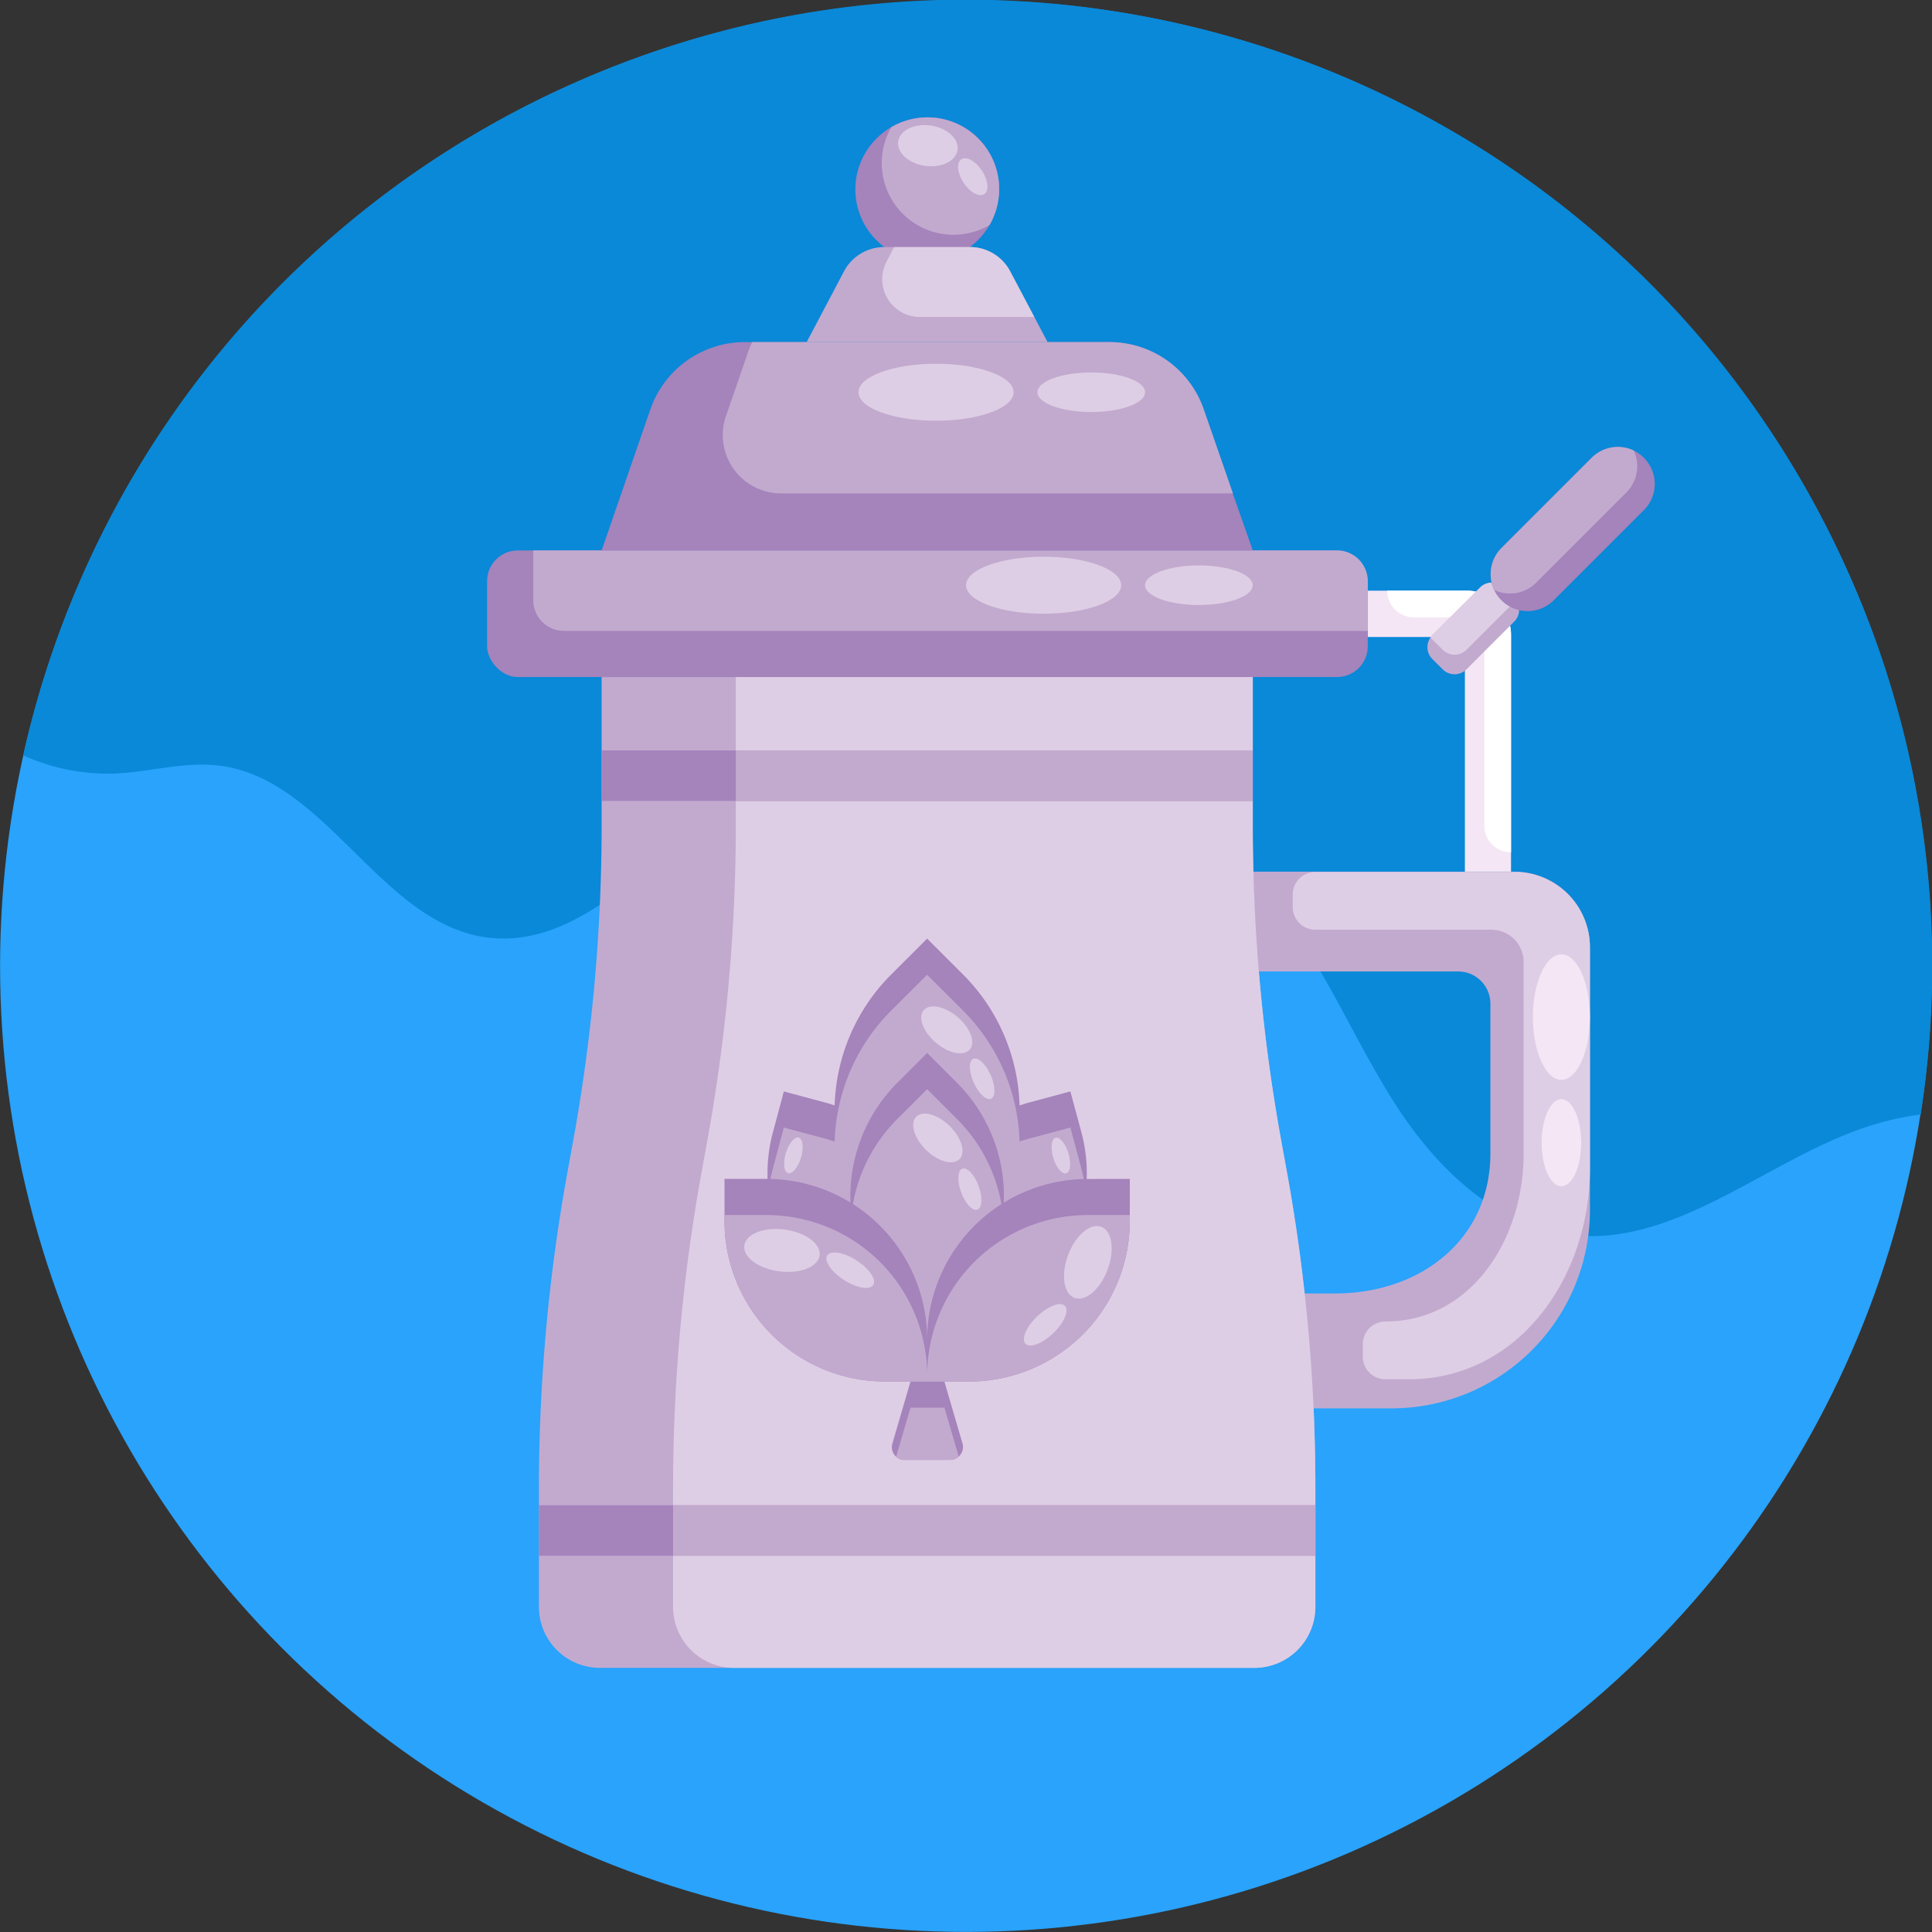<svg id="Icons" xmlns="http://www.w3.org/2000/svg" viewBox="0 0 512 512"><rect x="0" y="0" width="512" height="512" fill="#333333" stroke="none"/><defs><style>.cls-3{fill:#c2aacf}.cls-4{fill:#decee5}.cls-5{fill:#f4e6f4}.cls-6{fill:#a583bb}</style></defs><circle cx="256" cy="256" r="255.98" style="fill:#29a3fb"/><path d="M6.16 200.18a255.62 255.62 0 0 1 145.56-178c129.11-57.59 280.47.38 338.06 129.49A254.72 254.72 0 0 1 509 295.35a77 77 0 0 0-15.41 3.65c-26.47 9.21-50.09 31.78-77.89 28.2-19.07-2.45-34.4-17.12-45-33.17s-17.86-34.21-29.31-49.67a112.54 112.54 0 0 0-156.09-24.48c-17.29 12.43-34 30.78-55.22 28.67-28.81-2.88-43.13-42-71.85-45.64-9.23-1.17-18.53 1.68-27.84 2.09a54.62 54.62 0 0 1-24.23-4.82z" style="fill:#0989d8"/><path class="cls-3" d="M421.35 251v69.67a52.57 52.57 0 0 1-52.57 52.56H339v-30.45h14.82c22.73 0 41.15-14.39 41.15-37.11V266a8.54 8.54 0 0 0-8.54-8.55H325V231h76.43a20 20 0 0 1 19.92 20z"/><path class="cls-4" d="M421.35 251v58.62c0 29-19 55.9-48 55.9h-6.19a6 6 0 0 1-6-6v-3.31a6 6 0 0 1 6-6c22.73 0 36.62-21.76 36.62-44.48v-50.81a8.54 8.54 0 0 0-8.54-8.54h-46.65a6 6 0 0 1-6-6v-3.3a6 6 0 0 1 6-6h52.8A20 20 0 0 1 421.35 251z"/><ellipse class="cls-5" cx="413.79" cy="269.54" rx="7.55" ry="16.63"/><ellipse class="cls-5" cx="413.79" cy="302.83" rx="5.24" ry="11.54"/><path class="cls-3" d="M348.59 394.45v31.34A16.17 16.17 0 0 1 332.41 442H159a16.17 16.17 0 0 1-16.18-16.17v-31.38a468.49 468.49 0 0 1 7.55-83.74l1.52-8.35a467.57 467.57 0 0 0 7.55-83.74v-39.2H332v39.2a467.57 467.57 0 0 0 7.55 83.74l1.52 8.35a468.49 468.49 0 0 1 7.52 83.74z"/><path class="cls-4" d="M348.59 394.45v31.34A16.17 16.17 0 0 1 332.41 442H194.54a16.17 16.17 0 0 1-16.17-16.17v-31.38a467.57 467.57 0 0 1 7.55-83.74l1.51-8.35a467.58 467.58 0 0 0 7.57-83.74v-39.2h137v39.2a467.57 467.57 0 0 0 7.55 83.74l1.52 8.35a468.49 468.49 0 0 1 7.52 83.74z"/><path class="cls-6" d="M287.74 315.77a42.53 42.53 0 0 1-31.27 36.32L245.71 355l-10.77-2.89a42.53 42.53 0 0 1-31.27-36.32 42 42 0 0 1 1.18-15.79l2.88-10.76 7.44 2 3.32.89c.92.24 1.82.53 2.7.83a51.19 51.19 0 0 1 15-34.72l9.51-9.5 9.5 9.5a51.19 51.19 0 0 1 15 34.72c.88-.3 1.78-.59 2.7-.83l3.32-.89 7.44-2 2.9 10.76a42 42 0 0 1 1.18 15.77zM254.07 386a3.37 3.37 0 0 1-2.29.89h-12a3 3 0 0 1-.52 0 3.31 3.31 0 0 1-1.77-.85 3.39 3.39 0 0 1-1-3.49l4.79-16.39h9l1.28 4.36 3.51 12a3.4 3.4 0 0 1-1 3.48z"/><path class="cls-3" d="M254.07 386a3.37 3.37 0 0 1-2.29.89h-12a3 3 0 0 1-.52 0 3.31 3.31 0 0 1-1.77-.85l3.8-13h9l1.28 4.35zM287.74 315.77a42.53 42.53 0 0 1-31.27 36.32L245.71 355l-10.77-2.89a42.53 42.53 0 0 1-31.27-36.32 41.27 41.27 0 0 1 1.18-6.22l2.88-10.76 7.44 2 3.32.88q1.38.38 2.7.84a51.22 51.22 0 0 1 15-34.73l9.51-9.49 5.09 5.08 4.41 4.41a51.24 51.24 0 0 1 15 34.73q1.32-.47 2.7-.84l3.32-.88 7.44-2 2.88 10.76a41.27 41.27 0 0 1 1.2 6.2z"/><path class="cls-6" d="M265.78 321.8a42.41 42.41 0 0 1-12.2 25.3l-7.87 7.9-7.88-7.88a42.56 42.56 0 0 1 0-60.2l7.88-7.88 7.87 7.88a42.49 42.49 0 0 1 12.2 34.88z"/><path class="cls-3" d="M265.78 321.8a42.41 42.41 0 0 1-12.2 25.3l-7.87 7.9-7.88-7.88a42.41 42.41 0 0 1-12.2-25.3 42.41 42.41 0 0 1 12.2-25.31l7.88-7.87 4.22 4.22 3.65 3.65a42.41 42.41 0 0 1 12.2 25.29z"/><path class="cls-6" d="M299.41 312.42v11.14a42.56 42.56 0 0 1-42.56 42.56h-22.29A42.56 42.56 0 0 1 192 323.56v-11.14h11.15A42.56 42.56 0 0 1 245.71 355a42.55 42.55 0 0 1 42.55-42.56z"/><path class="cls-3" d="M299.41 322v1.55a42.56 42.56 0 0 1-42.56 42.56h-22.29A42.56 42.56 0 0 1 192 323.56V322h11.15a42.56 42.56 0 0 1 42.56 42.56A42.55 42.55 0 0 1 288.26 322z"/><ellipse class="cls-4" cx="288.29" cy="334.53" rx="10.06" ry="5.58" transform="rotate(-69.37 288.293 334.53)"/><ellipse class="cls-4" cx="276.99" cy="351.08" rx="7.24" ry="3.08" transform="rotate(-43.83 276.999 351.083)"/><ellipse class="cls-4" cx="207.24" cy="331.41" rx="5.58" ry="10.06" transform="rotate(-82.52 207.22 331.405)"/><ellipse class="cls-4" cx="225.92" cy="338.65" rx="3.08" ry="7.24" transform="rotate(-57.3 223.76 338.178)"/><ellipse class="cls-4" cx="248.53" cy="301.6" rx="4.45" ry="8.03" transform="rotate(-45.74 248.495 301.581)"/><ellipse class="cls-4" cx="257.01" cy="315.16" rx="2.46" ry="5.78" transform="rotate(-20.2 256.963 315.105)"/><ellipse class="cls-4" cx="281.15" cy="306.21" rx="2.09" ry="4.91" transform="rotate(-16.8 281.208 306.271)"/><ellipse class="cls-4" cx="210.26" cy="306.21" rx="4.91" ry="2.09" transform="rotate(-73.2 210.247 306.197)"/><ellipse class="cls-4" cx="250.9" cy="272.92" rx="4.45" ry="8.03" transform="rotate(-49.62 250.905 272.926)"/><ellipse class="cls-4" cx="260.28" cy="285.88" rx="2.46" ry="5.78" transform="rotate(-24.08 260.291 285.878)"/><path class="cls-6" d="M142.82 398.91h205.77v13.38H142.82z"/><path class="cls-3" d="M178.37 398.91h170.22v13.38H178.37z"/><path class="cls-6" d="M159.44 198.87h172.52v13.38H159.44z"/><path class="cls-3" d="M194.99 198.87h136.98v13.38H194.99z"/><path class="cls-5" d="M400.44 168.23V231h-12.23v-59a3.19 3.19 0 0 0-3.19-3.19h-22.55v-12.28h26.26a11.72 11.72 0 0 1 11.71 11.7z"/><path d="M400.44 168.23v57.64a7.06 7.06 0 0 1-7.07-7.06v-52a3.2 3.2 0 0 0-3.2-3.2H374.7a7.07 7.07 0 0 1-7.07-7.07h21.1a11.7 11.7 0 0 1 11.71 11.69z" style="fill:#fff"/><path class="cls-3" d="m401.27 164.75-12.62 12.62a4.48 4.48 0 0 1-6.34 0l-2.71-2.7a4.46 4.46 0 0 1-.47-5.78 3.09 3.09 0 0 1 .47-.57l12.62-12.62a4.48 4.48 0 0 1 6.34 0l2.71 2.71a3 3 0 0 1 .46.57 4.46 4.46 0 0 1-.46 5.77z"/><path class="cls-4" d="M401.73 159a4.1 4.1 0 0 1-.46.57l-12.62 12.61a4.47 4.47 0 0 1-6.34 0l-2.71-2.71a3.58 3.58 0 0 1-.47-.56 3.09 3.09 0 0 1 .47-.57l12.62-12.62a4.48 4.48 0 0 1 6.34 0l2.71 2.71a3 3 0 0 1 .46.57z"/><path class="cls-6" d="M438.53 128.25a9.8 9.8 0 0 1-2.88 6.93l-23.9 23.9a9.8 9.8 0 0 1-13.86 0 9.63 9.63 0 0 1-1.93-2.73 9.82 9.82 0 0 1 1.93-11.13l23.9-23.9a9.8 9.8 0 0 1 11.13-1.93 9.63 9.63 0 0 1 2.73 1.93 9.8 9.8 0 0 1 2.88 6.93z"/><path class="cls-3" d="M433.87 123.59a9.74 9.74 0 0 1-2.88 6.93l-23.9 23.9a9.76 9.76 0 0 1-11.09 1.93 9.82 9.82 0 0 1 1.93-11.13l23.9-23.9a9.8 9.8 0 0 1 11.13-1.93 9.65 9.65 0 0 1 .91 4.2z"/><rect class="cls-6" x="129.09" y="145.87" width="233.38" height="33.55" rx="8.13"/><path class="cls-3" d="M362.47 154v13.2h-213a8.13 8.13 0 0 1-8.14-8.13v-13.2h213a8.13 8.13 0 0 1 8.14 8.13z"/><ellipse class="cls-4" cx="276.57" cy="155.09" rx="20.55" ry="7.55"/><ellipse class="cls-4" cx="317.71" cy="155.09" rx="14.26" ry="5.24"/><path class="cls-6" d="M262.23 59.64a18.81 18.81 0 0 1-3.08 4 19 19 0 1 1-26.9-26.9 18.68 18.68 0 0 1 4-3.08 19 19 0 0 1 26 25.94z"/><path class="cls-3" d="M262.23 59.64a19 19 0 0 1-26-25.94 19 19 0 0 1 26 25.94z"/><ellipse class="cls-4" cx="245.91" cy="38.62" rx="5.39" ry="7.94" transform="rotate(-81.74 245.898 38.622)"/><ellipse class="cls-4" cx="257.78" cy="46.82" rx="2.91" ry="5.52" transform="rotate(-33.3 257.794 46.807)"/><path class="cls-6" d="M332 145.87H159.44l12.91-37.38a26.5 26.5 0 0 1 25-17.83H294a26.47 26.47 0 0 1 25 17.83l7.69 22.27z"/><path class="cls-3" d="M326.74 130.76H207a15.46 15.46 0 0 1-14.61-20.51l5.83-16.87a25 25 0 0 1 1.11-2.72H294a26.47 26.47 0 0 1 25 17.83z"/><ellipse class="cls-4" cx="248.06" cy="103.95" rx="20.55" ry="7.55"/><ellipse class="cls-4" cx="289.2" cy="103.95" rx="14.26" ry="5.24"/><path class="cls-3" d="M277.62 90.66h-63.84l9.89-18.75a12.07 12.07 0 0 1 10.67-6.44h22.72a12.07 12.07 0 0 1 10.67 6.44L274.1 84z"/><path class="cls-4" d="M274.1 84h-30.33a10 10 0 0 1-8.83-14.63l2-3.89h20.08a12.07 12.07 0 0 1 10.67 6.44z"/></svg>